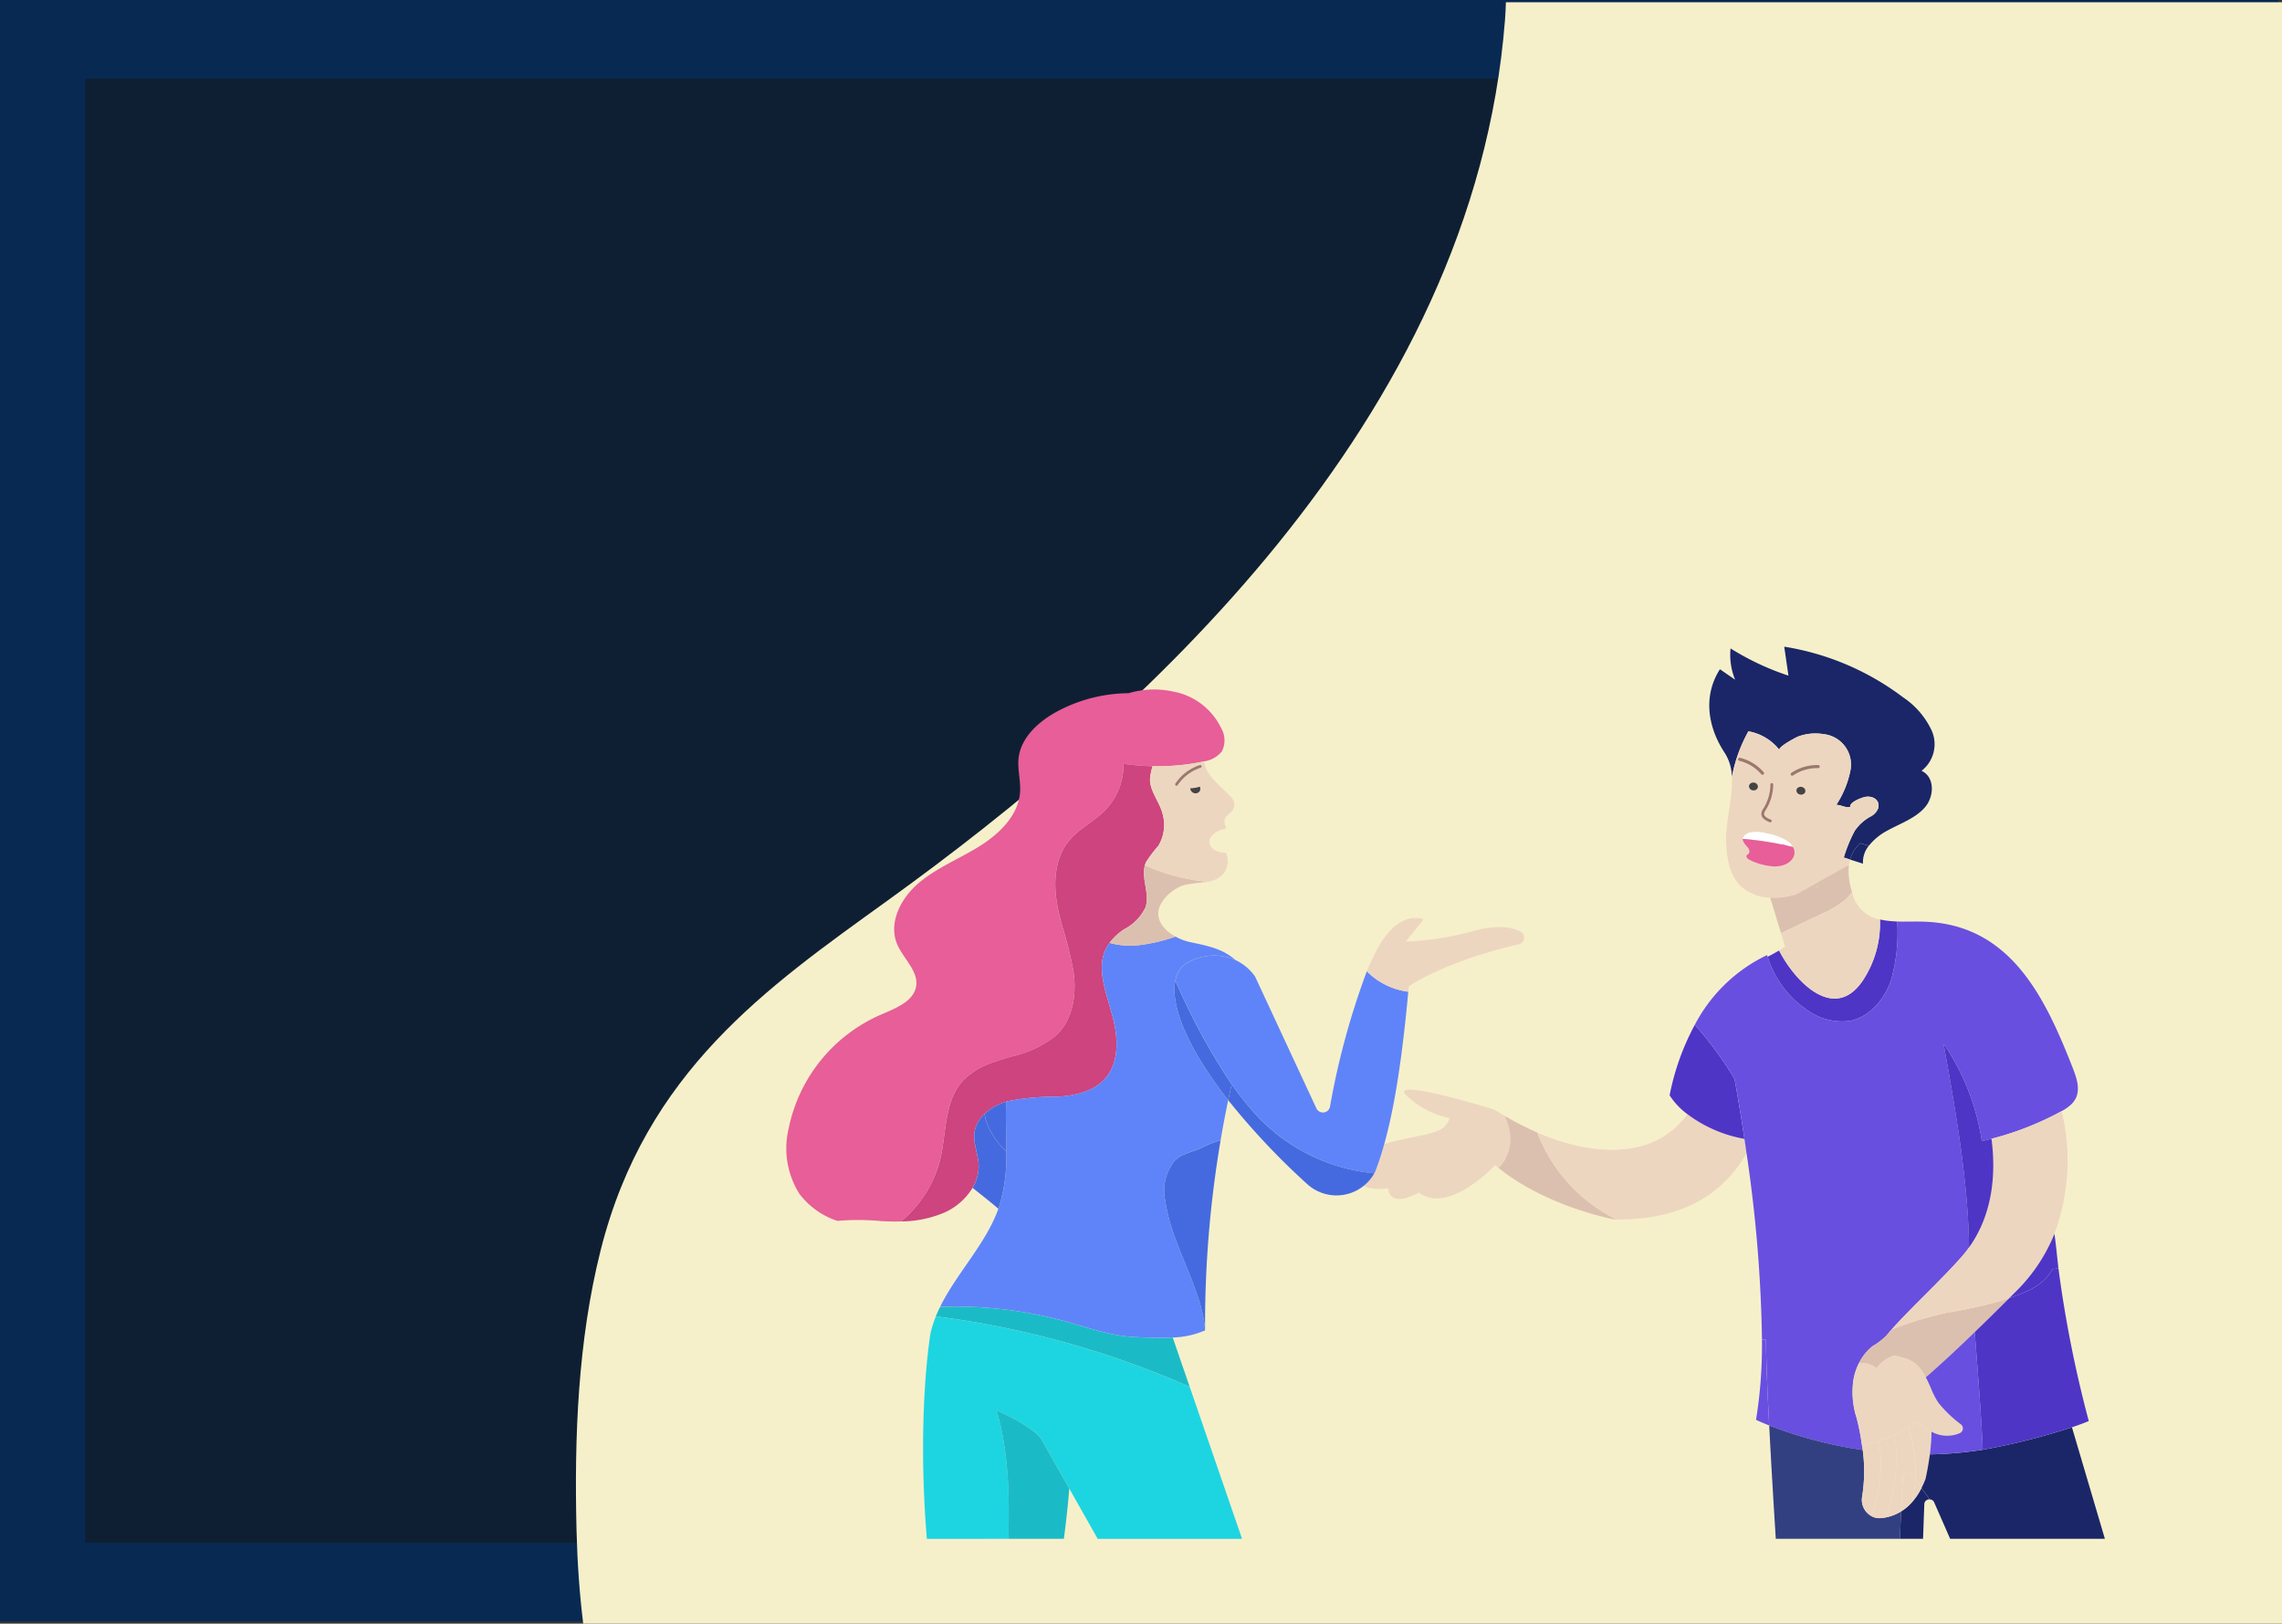 <svg id="_38" data-name="38" xmlns="http://www.w3.org/2000/svg" xmlns:xlink="http://www.w3.org/1999/xlink" width="274.56" height="195.334" viewBox="0 0 274.56 195.334">
  <rect x="0" y="0" width="274.56" height="195.334" fill="#333333" stroke="none"/>
  <defs>
    <clipPath id="clip-path">
      <rect id="Rectángulo_401318" data-name="Rectángulo 401318" width="274.56" height="195.334" fill="none"/>
    </clipPath>
    <clipPath id="clip-path-3">
      <rect id="Rectángulo_401316" data-name="Rectángulo 401316" width="205.266" height="195.06" transform="translate(69.294 0.274)" fill="#f6f0ca"/>
    </clipPath>
  </defs>
  <g id="Enmascarar_grupo_1099137" data-name="Enmascarar grupo 1099137" clip-path="url(#clip-path)">
    <path id="Trazado_875275" data-name="Trazado 875275" d="M0,0H274.1V195.059H0Z" fill="#082952"/>
    <rect id="Rectángulo_401315" data-name="Rectángulo 401315" width="253.604" height="176.13" transform="translate(10.249 9.464)" fill="#0f1f33"/>
    <g id="Grupo_1099136" data-name="Grupo 1099136">
      <g id="Grupo_1099135" data-name="Grupo 1099135" clip-path="url(#clip-path)">
        <path id="Trazado_875020" data-name="Trazado 875020" d="M91.086,87.127c.094-.07.186-.141.281-.21.84-.614,1.685-1.22,2.521-1.838l-2.8,2.048" fill="#2b5070"/>
        <g id="Grupo_1099134" data-name="Grupo 1099134" style="isolation: isolate">
          <g id="Grupo_1099133" data-name="Grupo 1099133">
            <g id="Grupo_1099132" data-name="Grupo 1099132" clip-path="url(#clip-path-3)">
              <path id="Trazado_875021" data-name="Trazado 875021" d="M70.173,195.334H274.56V.274H181.183c-.02.7-.054,1.4-.108,2.1-3.726,48.378-44.368,84.394-74.361,106.021-14.362,10.356-29.03,20.487-34.45,42.03-2.725,10.835-3.184,22.418-2.895,33.811q.147,5.8.8,11.1" fill="#f6f0ca"/>
            </g>
          </g>
        </g>
        <path id="Trazado_875022" data-name="Trazado 875022" d="M163.965,140.373c-1.686,3.436,3.033,2.579,3.033,2.579.338,2.58,3.71.512,3.71.512,3.541,2.757,9.18-3.286,9.18-3.286.129.112.261.219.394.324a5.024,5.024,0,0,0,.408-.418,5.145,5.145,0,0,0,.792-4.56,8.5,8.5,0,0,0-.435-1.264c-.787-.463-1.236-.769-1.236-.769s-12.813-3.954-10.619-1.72a10.592,10.592,0,0,0,5.223,2.75c-.67,1.894-2.19,1.724-6.574,2.757s-3.876,3.1-3.876,3.1" fill="#edd6c0"/>
        <path id="Trazado_875023" data-name="Trazado 875023" d="M180.69,140.084a5.033,5.033,0,0,1-.409.418c5.875,4.731,13.936,6.2,13.936,6.2.1,0,.191,0,.283,0a19.21,19.21,0,0,1-9.533-10.452h0c-.964-.422-1.836-.858-2.576-1.247-.515-.274-.968-.529-1.34-.749a8.456,8.456,0,0,1,.434,1.264,5.141,5.141,0,0,1-.791,4.56" fill="#dcc0af"/>
        <path id="Trazado_875024" data-name="Trazado 875024" d="M184.967,136.255a19.221,19.221,0,0,0,9.533,10.454,23.184,23.184,0,0,0,2.4-.084c7.575-.606,11.363-4.525,13.233-7.9-.085-.582-.166-1.156-.247-1.706a16.073,16.073,0,0,1-6.865-2.976c-4.589,6.252-12.93,4.445-18.05,2.217" fill="#edd6c0"/>
        <path id="Trazado_875025" data-name="Trazado 875025" d="M203.018,134.038a16.055,16.055,0,0,0,6.865,2.976c-.453-3.032-.884-5.549-1.182-7.2a44.539,44.539,0,0,0-4.785-6.534,29.918,29.918,0,0,0-3.036,8.494,8.739,8.739,0,0,0,2.138,2.266" fill="#4e35c6"/>
        <path id="Trazado_875026" data-name="Trazado 875026" d="M210.365,87.977a6.1,6.1,0,0,1,3.74,2.252c-.255-.341,1.965-1.521,2.219-1.615a5.953,5.953,0,0,1,3.061-.3,3.684,3.684,0,0,1,3.218,4.529,11.573,11.573,0,0,1-1.664,3.975c.608.021,1.174.411,1.672.251-.088-.54,1.151-1.02,1.649-1.166.879-.254,1.965.212,1.733,1.291a1.876,1.876,0,0,1-.89,1.013,5.383,5.383,0,0,0-1.955,1.755,17.223,17.223,0,0,0-1.311,3.2c.255.08.513.16.766.244a3.963,3.963,0,0,1,1.23-1.97l1.02.313a7.072,7.072,0,0,1,2.226-1.824c1.56-.857,3.345-1.466,4.5-2.775s1.233-3.676-.39-4.413a4.059,4.059,0,0,0,1.254-4.776,9.761,9.761,0,0,0-3.459-4.059A32.053,32.053,0,0,0,214.672,77.8c.168,1.163.338,2.322.506,3.484a31.98,31.98,0,0,1-6.966-3.275,7.836,7.836,0,0,0,.552,3.766q-.918-.631-1.829-1.263c-2.08,3.254-1.447,7.031.6,10.1a5.568,5.568,0,0,1,.836,2.871,18.1,18.1,0,0,1,1.991-5.51" fill="#1a2668"/>
        <path id="Trazado_875027" data-name="Trazado 875027" d="M212.989,108a7.792,7.792,0,0,0,1.174-.021,11.25,11.25,0,0,0,1.933-.365q2.942-1.646,5.878-3.29a2.12,2.12,0,0,1,.486-.219,5.32,5.32,0,0,1,.1-.547c.011-.048.026-.094.04-.142-.254-.084-.511-.164-.765-.244a17.134,17.134,0,0,1,1.31-3.2,5.4,5.4,0,0,1,1.954-1.754,1.87,1.87,0,0,0,.891-1.013c.232-1.079-.854-1.546-1.733-1.292-.5.147-1.738.627-1.649,1.167-.5.16-1.064-.23-1.671-.251a11.571,11.571,0,0,0,1.663-3.975,3.684,3.684,0,0,0-3.217-4.529,5.956,5.956,0,0,0-3.062.3c-.254.094-2.474,1.274-2.22,1.615a6.1,6.1,0,0,0-3.739-2.252,18.1,18.1,0,0,0-1.991,5.51c.121,2.534-.8,5.493-.693,7.909.081,1.96.438,4.094,1.981,5.4a5.571,5.571,0,0,0,3.327,1.2" fill="#edd6c0"/>
        <path id="Trazado_875028" data-name="Trazado 875028" d="M233.837,125.548a28.315,28.315,0,0,1,4.608,11.731c.391-.087.777-.181,1.16-.275a36.554,36.554,0,0,0,8.193-3.192c.089-.045.173-.094.261-.143a5.3,5.3,0,0,0,1.079-.748,2.64,2.64,0,0,0,.611-.794c.552-1.131.092-2.475-.364-3.644-3.291-8.383-7.362-17.012-17.451-17.58-1.137-.069-2.286-.013-3.427-.031-.077,0-.158,0-.239,0a20.828,20.828,0,0,1-.747,7.057c-.8,2.335-2.614,4.466-5,4.9a7.16,7.16,0,0,1-5.058-1.291,12.093,12.093,0,0,1-4.785-6.43l-.066-.209a19.071,19.071,0,0,0-8.694,8.382,44.646,44.646,0,0,1,4.785,6.534c.3,1.654.729,4.171,1.182,7.2.081.55.162,1.124.246,1.705,0,.021.008.046.011.067a168.052,168.052,0,0,1,1.852,22.369l.486,0c0,2.085.143,5.713.382,10.339a51.753,51.753,0,0,0,11.256,2.952c-.029-.195-.062-.393-.092-.585a.026.026,0,0,1-.007-.021,26.738,26.738,0,0,0-.637-3.261,10.194,10.194,0,0,1-.4-4.439,6.988,6.988,0,0,1,.67-2.12c.081-.163.166-.32.261-.477a5.958,5.958,0,0,1,1.377-1.58,8.393,8.393,0,0,0,1.66-1.264c.206-.247.412-.494.629-.734v0c.254-.285.508-.557.762-.832,2.485-2.649,5.153-5.106,7.579-7.815a15.361,15.361,0,0,0,.994-1.239c-.111-8.017-1.634-16.521-3.07-24.524" fill="#684fe0"/>
        <path id="Trazado_875029" data-name="Trazado 875029" d="M211.991,161.155a56.008,56.008,0,0,1-.714,9.66s.559.271,1.583.675c-.24-4.626-.383-8.253-.383-10.338Z" fill="#684fe0"/>
        <path id="Trazado_875030" data-name="Trazado 875030" d="M218.761,106.708c-.063-.063-.155,0-.192.073l.192-.073m3.213-2.388a2.159,2.159,0,0,1,.486-.219,5.6,5.6,0,0,0-.044.623,8.083,8.083,0,0,0,.257,2.022c.048.188.1.376.159.561a5.07,5.07,0,0,1-.788.908,11.485,11.485,0,0,1-2.86,1.727q-2.451,1.164-4.9,2.329l-.393-1.288-.839-2.761-.067-.226a7.792,7.792,0,0,0,1.174-.021,11.346,11.346,0,0,0,1.933-.365c1.962-1.1,3.916-2.2,5.878-3.29" fill="#dcc0af"/>
        <path id="Trazado_875031" data-name="Trazado 875031" d="M214.053,114.346c-.346.209-.813.473-1.377.759a12.093,12.093,0,0,0,4.785,6.43,7.161,7.161,0,0,0,5.058,1.291c2.389-.435,4.2-2.566,5-4.9a20.8,20.8,0,0,0,.747-7.057c.081,0,.162,0,.239,0v0c-.349-.01-.7-.027-1.045-.059a9.585,9.585,0,0,1-1.274-.191,12.458,12.458,0,0,1-2.05,7.327c-3.386,5.062-8.1.265-10.085-3.6" fill="#4e35c6"/>
        <path id="Trazado_875032" data-name="Trazado 875032" d="M214.222,114.241c-.052.035-.11.07-.169.105,1.987,3.863,6.7,8.66,10.085,3.6a12.468,12.468,0,0,0,2.05-7.328,4.114,4.114,0,0,1-3.29-3.094c-.023-.07-.048-.143-.067-.216a5.025,5.025,0,0,1-.787.908,11.485,11.485,0,0,1-2.86,1.727q-2.453,1.164-4.9,2.329l.49,1.615s-.2.136-.556.355" fill="#edd6c0"/>
        <path id="Trazado_875033" data-name="Trazado 875033" d="M228.577,185.129l.159-3.3a5.479,5.479,0,0,1-1.8.717,5.636,5.636,0,0,1-.6.088,1.977,1.977,0,0,1-1.192-.248,2.228,2.228,0,0,1-1.108-2.283,19.294,19.294,0,0,0,.08-5.66,51.813,51.813,0,0,1-11.254-2.952c.2,3.936.476,8.6.793,13.638Z" fill="#324082"/>
        <path id="Trazado_875034" data-name="Trazado 875034" d="M222.6,103.412l1.546.491a3.113,3.113,0,0,1,.7-2.148l-1.02-.313a3.982,3.982,0,0,0-1.229,1.97" fill="#1a2668"/>
        <path id="Trazado_875035" data-name="Trazado 875035" d="M232.39,172.239a3.87,3.87,0,0,0,3.434.164.624.624,0,0,0,.092-1.052,14.889,14.889,0,0,1-2.691-2.583,9.557,9.557,0,0,1-.931-1.82c-.18-.411-.371-.839-.592-1.25a6.345,6.345,0,0,0-.556-.887,3.637,3.637,0,0,0-2.043-1.431c-.184-.049-.773-.213-1.192-.3a4.061,4.061,0,0,0-2.143,1.532,2.712,2.712,0,0,0-2.124-.592,6.986,6.986,0,0,0-.669,2.12,10.172,10.172,0,0,0,.4,4.438,26.38,26.38,0,0,1,.637,3.262.024.024,0,0,0,.008.021,16.881,16.881,0,0,0,2.028-.526,17.128,17.128,0,0,0,1.921-.748,16.884,16.884,0,0,0,1.623-.846c.361-.213.714-.432,1.06-.672a8.107,8.107,0,0,0,1.734,1.173" fill="#edd6c0"/>
        <path id="Trazado_875036" data-name="Trazado 875036" d="M237.591,160.257c1.2-1.163,2.58-2.513,4.152-4.083l-.4.143a54.954,54.954,0,0,1-6.994,1.594,41.607,41.607,0,0,0-6.772,2.047v0c-.217.24-.424.487-.63.735a8.4,8.4,0,0,1-1.66,1.263,5.941,5.941,0,0,0-1.376,1.581c-.1.156-.181.313-.262.477a2.715,2.715,0,0,1,2.124.591,4.059,4.059,0,0,1,2.143-1.531c.419.09,1.008.254,1.192.3a3.64,3.64,0,0,1,2.043,1.43,6.415,6.415,0,0,1,.556.888c1.218-1.048,3.091-2.74,5.889-5.441" fill="#dcc0af"/>
        <path id="Trazado_875037" data-name="Trazado 875037" d="M224.035,180.1a2.23,2.23,0,0,0,1.108,2.284,17.826,17.826,0,0,0,1.078-7.68q-.054-.694-.169-1.375a16.467,16.467,0,0,1-2.028.526c.029.192.062.39.092.585a19.328,19.328,0,0,1-.081,5.66" fill="#edd6c0"/>
        <path id="Trazado_875038" data-name="Trazado 875038" d="M231.372,185.129l.153-4.187a.593.593,0,0,1,.663-.554l-1.013-1.361a7.656,7.656,0,0,1-1.163,1.727,5.664,5.664,0,0,1-1.276,1.075l-.159,3.3Z" fill="#1a2668"/>
        <path id="Trazado_875039" data-name="Trazado 875039" d="M225.143,182.386a1.986,1.986,0,0,0,1.193.247,5.361,5.361,0,0,0,.6-.087,21.791,21.791,0,0,0,1.042-9.963,17.221,17.221,0,0,1-1.922.749c.077.452.133.912.169,1.375a17.821,17.821,0,0,1-1.078,7.679" fill="#edd6c0"/>
        <path id="Trazado_875040" data-name="Trazado 875040" d="M236.906,150.072a15.364,15.364,0,0,1-.994,1.239c-2.425,2.709-5.094,5.166-7.578,7.815-.255.275-.508.547-.762.832a41.805,41.805,0,0,1,6.772-2.047,54.614,54.614,0,0,0,6.994-1.594l.4-.143c.287-.289.585-.585.887-.887a20.533,20.533,0,0,0,4.553-6.855,25.288,25.288,0,0,0,.876-14.763c-.089.049-.173.1-.262.143A36.6,36.6,0,0,1,239.6,137c.464,3.443.442,8.689-2.7,13.068" fill="#edd6c0"/>
        <path id="Trazado_875041" data-name="Trazado 875041" d="M227.973,172.584a21.74,21.74,0,0,1-1.042,9.963,5.475,5.475,0,0,0,1.8-.717l.2-4.216a.565.565,0,0,1,.987-.271l.5.675a16.214,16.214,0,0,0-.828-6.28,16.884,16.884,0,0,1-1.623.846" fill="#edd6c0"/>
        <path id="Trazado_875042" data-name="Trazado 875042" d="M228.938,177.614l-.2,4.216a5.679,5.679,0,0,0,1.277-1.076,15.247,15.247,0,0,0,.412-2.736l-.5-.676a.564.564,0,0,0-.986.272" fill="#edd6c0"/>
        <path id="Trazado_875043" data-name="Trazado 875043" d="M229.6,171.738a16.214,16.214,0,0,1,.828,6.28l.751,1.009a10.033,10.033,0,0,0,.49-1.1s.305-1.316.522-2.955a22.938,22.938,0,0,0,.2-2.733,8.082,8.082,0,0,1-1.734-1.173c-.346.24-.7.46-1.06.672" fill="#edd6c0"/>
        <path id="Trazado_875044" data-name="Trazado 875044" d="M230.425,178.018a15.247,15.247,0,0,1-.412,2.736,7.7,7.7,0,0,0,1.163-1.727Z" fill="#edd6c0"/>
        <path id="Trazado_875045" data-name="Trazado 875045" d="M232.7,180.719l.375.853,1.558,3.557h18.617l-3.961-13.415a79.452,79.452,0,0,1-10.729,2.7c-.578.094-1.156.174-1.727.24a44.5,44.5,0,0,1-4.641.317c-.217,1.639-.523,2.955-.523,2.955a10.033,10.033,0,0,1-.489,1.1l1.012,1.361a.592.592,0,0,1,.508.331" fill="#1a2668"/>
        <path id="Trazado_875046" data-name="Trazado 875046" d="M237.591,160.257c-2.8,2.7-4.671,4.393-5.889,5.441.221.411.412.839.592,1.25a9.587,9.587,0,0,0,.931,1.82,14.924,14.924,0,0,0,2.691,2.583.623.623,0,0,1-.092,1.051,3.87,3.87,0,0,1-3.434-.163,22.905,22.905,0,0,1-.2,2.732,44.788,44.788,0,0,0,4.642-.316c.571-.066,1.148-.147,1.726-.24-.195-4.247-.541-8.759-.964-14.158" fill="#684fe0"/>
        <path id="Trazado_875047" data-name="Trazado 875047" d="M238.445,137.279a28.323,28.323,0,0,0-4.608-11.731c1.435,8,2.959,16.507,3.069,24.524,3.14-4.379,3.162-9.625,2.7-13.068-.383.094-.77.188-1.16.275" fill="#4e35c6"/>
        <path id="Trazado_875048" data-name="Trazado 875048" d="M249.285,171.713c.751-.254,1.439-.505,2.028-.752a143.488,143.488,0,0,1-3.648-18.355l-.717.076c-1.108,2-3.092,2.747-5.205,3.492-1.572,1.57-2.948,2.92-4.152,4.083.424,5.4.769,9.91.965,14.157a79.3,79.3,0,0,0,10.729-2.7" fill="#4e35c6"/>
        <path id="Trazado_875049" data-name="Trazado 875049" d="M242.63,155.286c-.3.3-.6.6-.887.888,2.113-.745,4.1-1.494,5.205-3.492l.717-.076c-.055-.456-.1-.912-.151-1.365-.1-.957-.206-1.9-.331-2.809a20.524,20.524,0,0,1-4.553,6.854" fill="#4e35c6"/>
        <path id="Trazado_875050" data-name="Trazado 875050" d="M216.206,95.346a.6.6,0,0,0,.735.2.428.428,0,0,0,.205-.632.594.594,0,0,0-.735-.2.429.429,0,0,0-.205.632" fill="#444"/>
        <path id="Trazado_875051" data-name="Trazado 875051" d="M210.428,94.624a.531.531,0,0,0,.562.462.485.485,0,0,0,.516-.474.53.53,0,0,0-.562-.462.485.485,0,0,0-.516.474" fill="#444"/>
        <path id="Trazado_875052" data-name="Trazado 875052" d="M213.177,94.377a5.756,5.756,0,0,1-.866,2.975,1.022,1.022,0,0,0-.23.623c.042.384.508.623.914.79" fill="none" stroke="#9b786e" stroke-linecap="round" stroke-linejoin="round" stroke-width="0.334"/>
        <path id="Trazado_875053" data-name="Trazado 875053" d="M214.954,102.037a3.568,3.568,0,0,0-3.168-1.528" fill="none" stroke="#d6428b" stroke-linecap="round" stroke-linejoin="round" stroke-width="0.369"/>
        <path id="Trazado_875054" data-name="Trazado 875054" d="M218.76,92.226a5.4,5.4,0,0,0-3.133.912" fill="none" stroke="#9b786e" stroke-linecap="round" stroke-linejoin="round" stroke-width="0.37"/>
        <path id="Trazado_875055" data-name="Trazado 875055" d="M212.059,93.031a5.268,5.268,0,0,0-2.761-1.685" fill="none" stroke="#9b786e" stroke-linecap="round" stroke-linejoin="round" stroke-width="0.37"/>
        <path id="Trazado_875056" data-name="Trazado 875056" d="M210.708,100.114c-.517.1-.972.418-1.021.805a39.269,39.269,0,0,1,6.038.979,2.252,2.252,0,0,0-.686-.722,6.951,6.951,0,0,0-2.424-.908,4.873,4.873,0,0,0-1.907-.154" fill="#fff"/>
        <path id="Trazado_875057" data-name="Trazado 875057" d="M209.687,100.919a.544.544,0,0,0,.014.215,2.474,2.474,0,0,0,.55.767c.2.251.338.579.132.8-.076.081-.194.141-.239.236-.118.233.241.466.549.6a7.45,7.45,0,0,0,2.805.7c1.785.015,2.855-1.214,2.227-2.337a39.13,39.13,0,0,0-6.038-.98" fill="#e75e98"/>
        <path id="Trazado_875058" data-name="Trazado 875058" d="M144.876,91.594h0a3.349,3.349,0,0,0,2.12-1.18,2.9,2.9,0,0,0-.048-2.774,8.023,8.023,0,0,0-5.8-4.442,10.743,10.743,0,0,0-5.371.2,18.43,18.43,0,0,0-8.716,2.266c-2.186,1.212-4.2,3.088-4.5,5.469-.174,1.4.272,2.809.165,4.212-.21,2.74-2.459,4.957-4.884,6.468s-5.168,2.6-7.325,4.435-3.651,4.79-2.576,7.341c.743,1.762,2.635,3.276,2.271,5.142-.343,1.765-2.455,2.569-4.178,3.317a19.084,19.084,0,0,0-11.168,13.817,10.223,10.223,0,0,0,1.344,7.8,9.429,9.429,0,0,0,4.546,3.217,28.481,28.481,0,0,1,5.311.031c.777.038,1.561.056,2.345.035a14.215,14.215,0,0,0,4.715-7.492.268.268,0,0,1,.007-.027c.758-3.283.442-7.074,2.845-9.549a9.266,9.266,0,0,1,3.688-2.13c.645-.223,1.307-.421,1.966-.623a13.122,13.122,0,0,0,5.44-2.562c2.054-1.939,2.47-4.978,2.076-7.7a46.176,46.176,0,0,0-1.354-5.458c-.236-.85-.449-1.7-.6-2.562-.49-2.705-.295-5.727,1.553-7.847,1.149-1.316,2.812-2.144,4.071-3.369a7.833,7.833,0,0,0,2.349-5.72c.276.025.548.052.8.084a27.274,27.274,0,0,0,8.524-.313c.126-.025.251-.053.376-.084" fill="#e75e98"/>
        <path id="Trazado_875059" data-name="Trazado 875059" d="M121.326,185.129c.142-5.237.032-10.488-1.424-15.452,4.207,1.845,5.308,3.314,5.308,3.314l3.445,6.1,3.415,6.043h17.371l-6.3-18.285a110.472,110.472,0,0,0-30.543-8.477,13.381,13.381,0,0,0-.637,1.995s-1.684,9.686-.446,24.767Z" fill="#1dd5e1"/>
        <path id="Trazado_875060" data-name="Trazado 875060" d="M137.754,104.084a2.571,2.571,0,0,1,.129-.359,15.606,15.606,0,0,1,1.483-1.966,4.849,4.849,0,0,0,.515-3.823c-.371-1.549-1.748-2.952-1.483-4.556a9.764,9.764,0,0,1,.273-1.2,26.738,26.738,0,0,1-2.7-.191c-.254-.032-.526-.06-.8-.084a7.829,7.829,0,0,1-2.348,5.719c-1.259,1.226-2.923,2.054-4.071,3.37-1.848,2.12-2.043,5.142-1.554,7.846.155.864.368,1.713.6,2.563a46.176,46.176,0,0,1,1.354,5.458c.394,2.719-.022,5.757-2.076,7.7a13.1,13.1,0,0,1-5.44,2.562c-.659.2-1.321.4-1.965.624a9.247,9.247,0,0,0-3.688,2.13c-2.4,2.475-2.087,6.266-2.846,9.548a.23.23,0,0,1-.007.028,14.215,14.215,0,0,1-4.715,7.492,13.475,13.475,0,0,0,5.234-1.076,7.566,7.566,0,0,0,3.364-2.962,5.028,5.028,0,0,0,.729-2.771c-.063-1.306-.67-2.583-.5-3.882a3.781,3.781,0,0,1,1.208-2.238,6.573,6.573,0,0,1,2.606-1.476c.066-.021.132-.042.2-.059a29.145,29.145,0,0,1,5.951-.533c2-.125,4.1-.557,5.5-1.914,2-1.946,1.855-5.076,1.16-7.711-.891-3.363-2.22-6.353-.376-8.887a6.98,6.98,0,0,1,1.8-1.664,5.764,5.764,0,0,0,2.529-2.618c.548-1.625-.534-3.463-.07-5.065Z" fill="#cd447e"/>
        <path id="Trazado_875061" data-name="Trazado 875061" d="M113.111,157.225c-.188.376-.361.755-.515,1.142a110.48,110.48,0,0,1,30.543,8.476l-2.039-5.925a45.728,45.728,0,0,1-4.623-.066c-2.857-.132-5.566-1.131-8.308-1.886a49.942,49.942,0,0,0-15.058-1.741" fill="#1abbc7"/>
        <path id="Trazado_875062" data-name="Trazado 875062" d="M141.416,117.963a3.048,3.048,0,0,1,1.8-2.325,6.357,6.357,0,0,1,5.426-.14c-1.5-1.336-3.25-1.695-5.411-2.147a6.481,6.481,0,0,1-1.8-.676,20.347,20.347,0,0,1-4.62,1.055,9.31,9.31,0,0,1-3.316-.3c-1.844,2.534-.515,5.525.375,8.887.7,2.635.843,5.765-1.159,7.711-1.4,1.357-3.5,1.789-5.5,1.914a29.161,29.161,0,0,0-5.952.533c-.066.017-.132.038-.2.059-.014.348-.026.693-.029,1.041-.022,1.64.051,3.293.051,4.94a21.036,21.036,0,0,1-.784,6.38c-.055.178-.114.352-.176.526-1.524,4.247-5.025,7.756-7.012,11.8a49.973,49.973,0,0,1,15.058,1.74c2.742.756,5.451,1.755,8.307,1.887a45.736,45.736,0,0,0,4.623.066,10.751,10.751,0,0,0,3.891-.856c0-.084,0-.167,0-.251-.56-5.173-4.027-10.036-4.774-15.282a5.734,5.734,0,0,1,1.086-4.849c.924-.992,2.341-1.058,3.574-1.751a13.92,13.92,0,0,1,1.984-.744q.414-2.424.913-4.829c-4.995-6.37-6.972-11.48-6.357-14.394" fill="#5f84f9"/>
        <path id="Trazado_875063" data-name="Trazado 875063" d="M117.248,136.252c-.169,1.3.438,2.576.5,3.881a5.024,5.024,0,0,1-.729,2.771c1.042.839,2.09,1.643,3.1,2.521.062-.174.121-.348.176-.526a21.039,21.039,0,0,0,.784-6.381,8.765,8.765,0,0,1-2.462-3.749,6.025,6.025,0,0,1-.166-.755,3.78,3.78,0,0,0-1.207,2.238" fill="#456adf"/>
        <path id="Trazado_875064" data-name="Trazado 875064" d="M118.455,134.014a5.853,5.853,0,0,0,.166.755,8.765,8.765,0,0,0,2.462,3.75c0-1.647-.073-3.3-.052-4.94,0-.348.015-.693.03-1.041a6.575,6.575,0,0,0-2.606,1.476" fill="#456adf"/>
        <path id="Trazado_875065" data-name="Trazado 875065" d="M121.326,185.129H128c.29-2.2.513-4.235.651-6.043l-3.445-6.1s-1.1-1.469-5.308-3.314c1.456,4.964,1.566,10.215,1.424,15.452" fill="#1abbc7"/>
        <path id="Trazado_875066" data-name="Trazado 875066" d="M135.295,111.77a6.98,6.98,0,0,0-1.8,1.664,9.335,9.335,0,0,0,3.316.3,20.335,20.335,0,0,0,4.62-1.055c-1.542-.849-2.676-2.322-1.719-3.993a5.067,5.067,0,0,1,2.808-2.224,25.649,25.649,0,0,1,2.566-.338l-.011-.062a23.6,23.6,0,0,1-7.321-1.971c-.464,1.6.618,3.439.07,5.065a5.764,5.764,0,0,1-2.529,2.618" fill="#dcc0af"/>
        <path id="Trazado_875067" data-name="Trazado 875067" d="M137.754,104.084v0a23.6,23.6,0,0,0,7.321,1.971l.011.062a3.261,3.261,0,0,0,1.973-.856,2.418,2.418,0,0,0,.5-2.534.245.245,0,0,0-.228-.146c-1.005-.046-1.977-.578-1.808-1.591a2.387,2.387,0,0,1,1.734-1.229.233.233,0,0,0,.228-.31c-.644-1.459.869-1.365,1.016-2.5a1.258,1.258,0,0,0-.335-1c-.964-1.09-2.72-2.34-3.147-3.777a5.636,5.636,0,0,1-.14-.585c-.125.031-.25.059-.375.083a26.636,26.636,0,0,1-5.83.5,9.764,9.764,0,0,0-.273,1.2c-.265,1.6,1.112,3.007,1.483,4.556a4.849,4.849,0,0,1-.515,3.823,15.606,15.606,0,0,0-1.483,1.966,2.571,2.571,0,0,0-.129.359" fill="#edd6c0"/>
        <path id="Trazado_875068" data-name="Trazado 875068" d="M141.3,139.681a5.733,5.733,0,0,0-1.086,4.849c.747,5.246,4.215,10.109,4.774,15.282a132.924,132.924,0,0,1,1.87-22.627,13.8,13.8,0,0,0-1.984.745c-1.233.693-2.65.759-3.574,1.751" fill="#456adf"/>
        <path id="Trazado_875069" data-name="Trazado 875069" d="M141.416,117.963c-.615,2.914,1.362,8.024,6.357,14.394.132-.64.272-1.281.412-1.918a77.859,77.859,0,0,1-6.769-12.476" fill="#456adf"/>
        <path id="Trazado_875070" data-name="Trazado 875070" d="M148.645,115.5a6.354,6.354,0,0,0-5.425.139,3.05,3.05,0,0,0-1.8,2.326,77.945,77.945,0,0,0,6.769,12.476,37.035,37.035,0,0,0,3.246,4.013,22.228,22.228,0,0,0,13.921,6.705,4.052,4.052,0,0,0,.2-.456c1.534-4.129,2.837-10.022,3.883-21.391a8.582,8.582,0,0,1-4.988-2.461,92.268,92.268,0,0,0-4.442,16.34.867.867,0,0,1-1.613.174l-7.4-15.9a6.015,6.015,0,0,0-2.352-1.967" fill="#5f84f9"/>
        <path id="Trazado_875071" data-name="Trazado 875071" d="M148.185,130.439c-.14.637-.28,1.277-.412,1.918a85.921,85.921,0,0,0,9.511,10.1,5.227,5.227,0,0,0,8.068-1.3,22.231,22.231,0,0,1-13.921-6.7,37.046,37.046,0,0,1-3.246-4.014" fill="#456adf"/>
        <path id="Trazado_875072" data-name="Trazado 875072" d="M165.786,114.026a25.815,25.815,0,0,0-1.336,2.823,8.567,8.567,0,0,0,4.987,2.461c.019-.208.037-.417.056-.63,0,0,3.982-2.906,13.214-5.075a.819.819,0,0,0,.191-1.556c-.994-.5-2.661-.811-5.367-.119a34.8,34.8,0,0,1-8.392,1.341l2.043-2.538c.062-.077.033-.157-.066-.185-1.035-.288-3.213-.3-5.33,3.478" fill="#edd6c0"/>
        <path id="Trazado_875073" data-name="Trazado 875073" d="M143.381,94.829a3.8,3.8,0,0,0,.97-.19.541.541,0,0,1-.073.626.623.623,0,0,1-.853.018.6.6,0,0,1-.216-.456,1.409,1.409,0,0,0,.172,0" fill="#444"/>
        <path id="Trazado_875074" data-name="Trazado 875074" d="M144.41,92.2a5.506,5.506,0,0,0-2.855,2.161" fill="none" stroke="#9b786e" stroke-linecap="round" stroke-linejoin="round" stroke-width="0.329"/>
      </g>
    </g>
  </g>
</svg>
